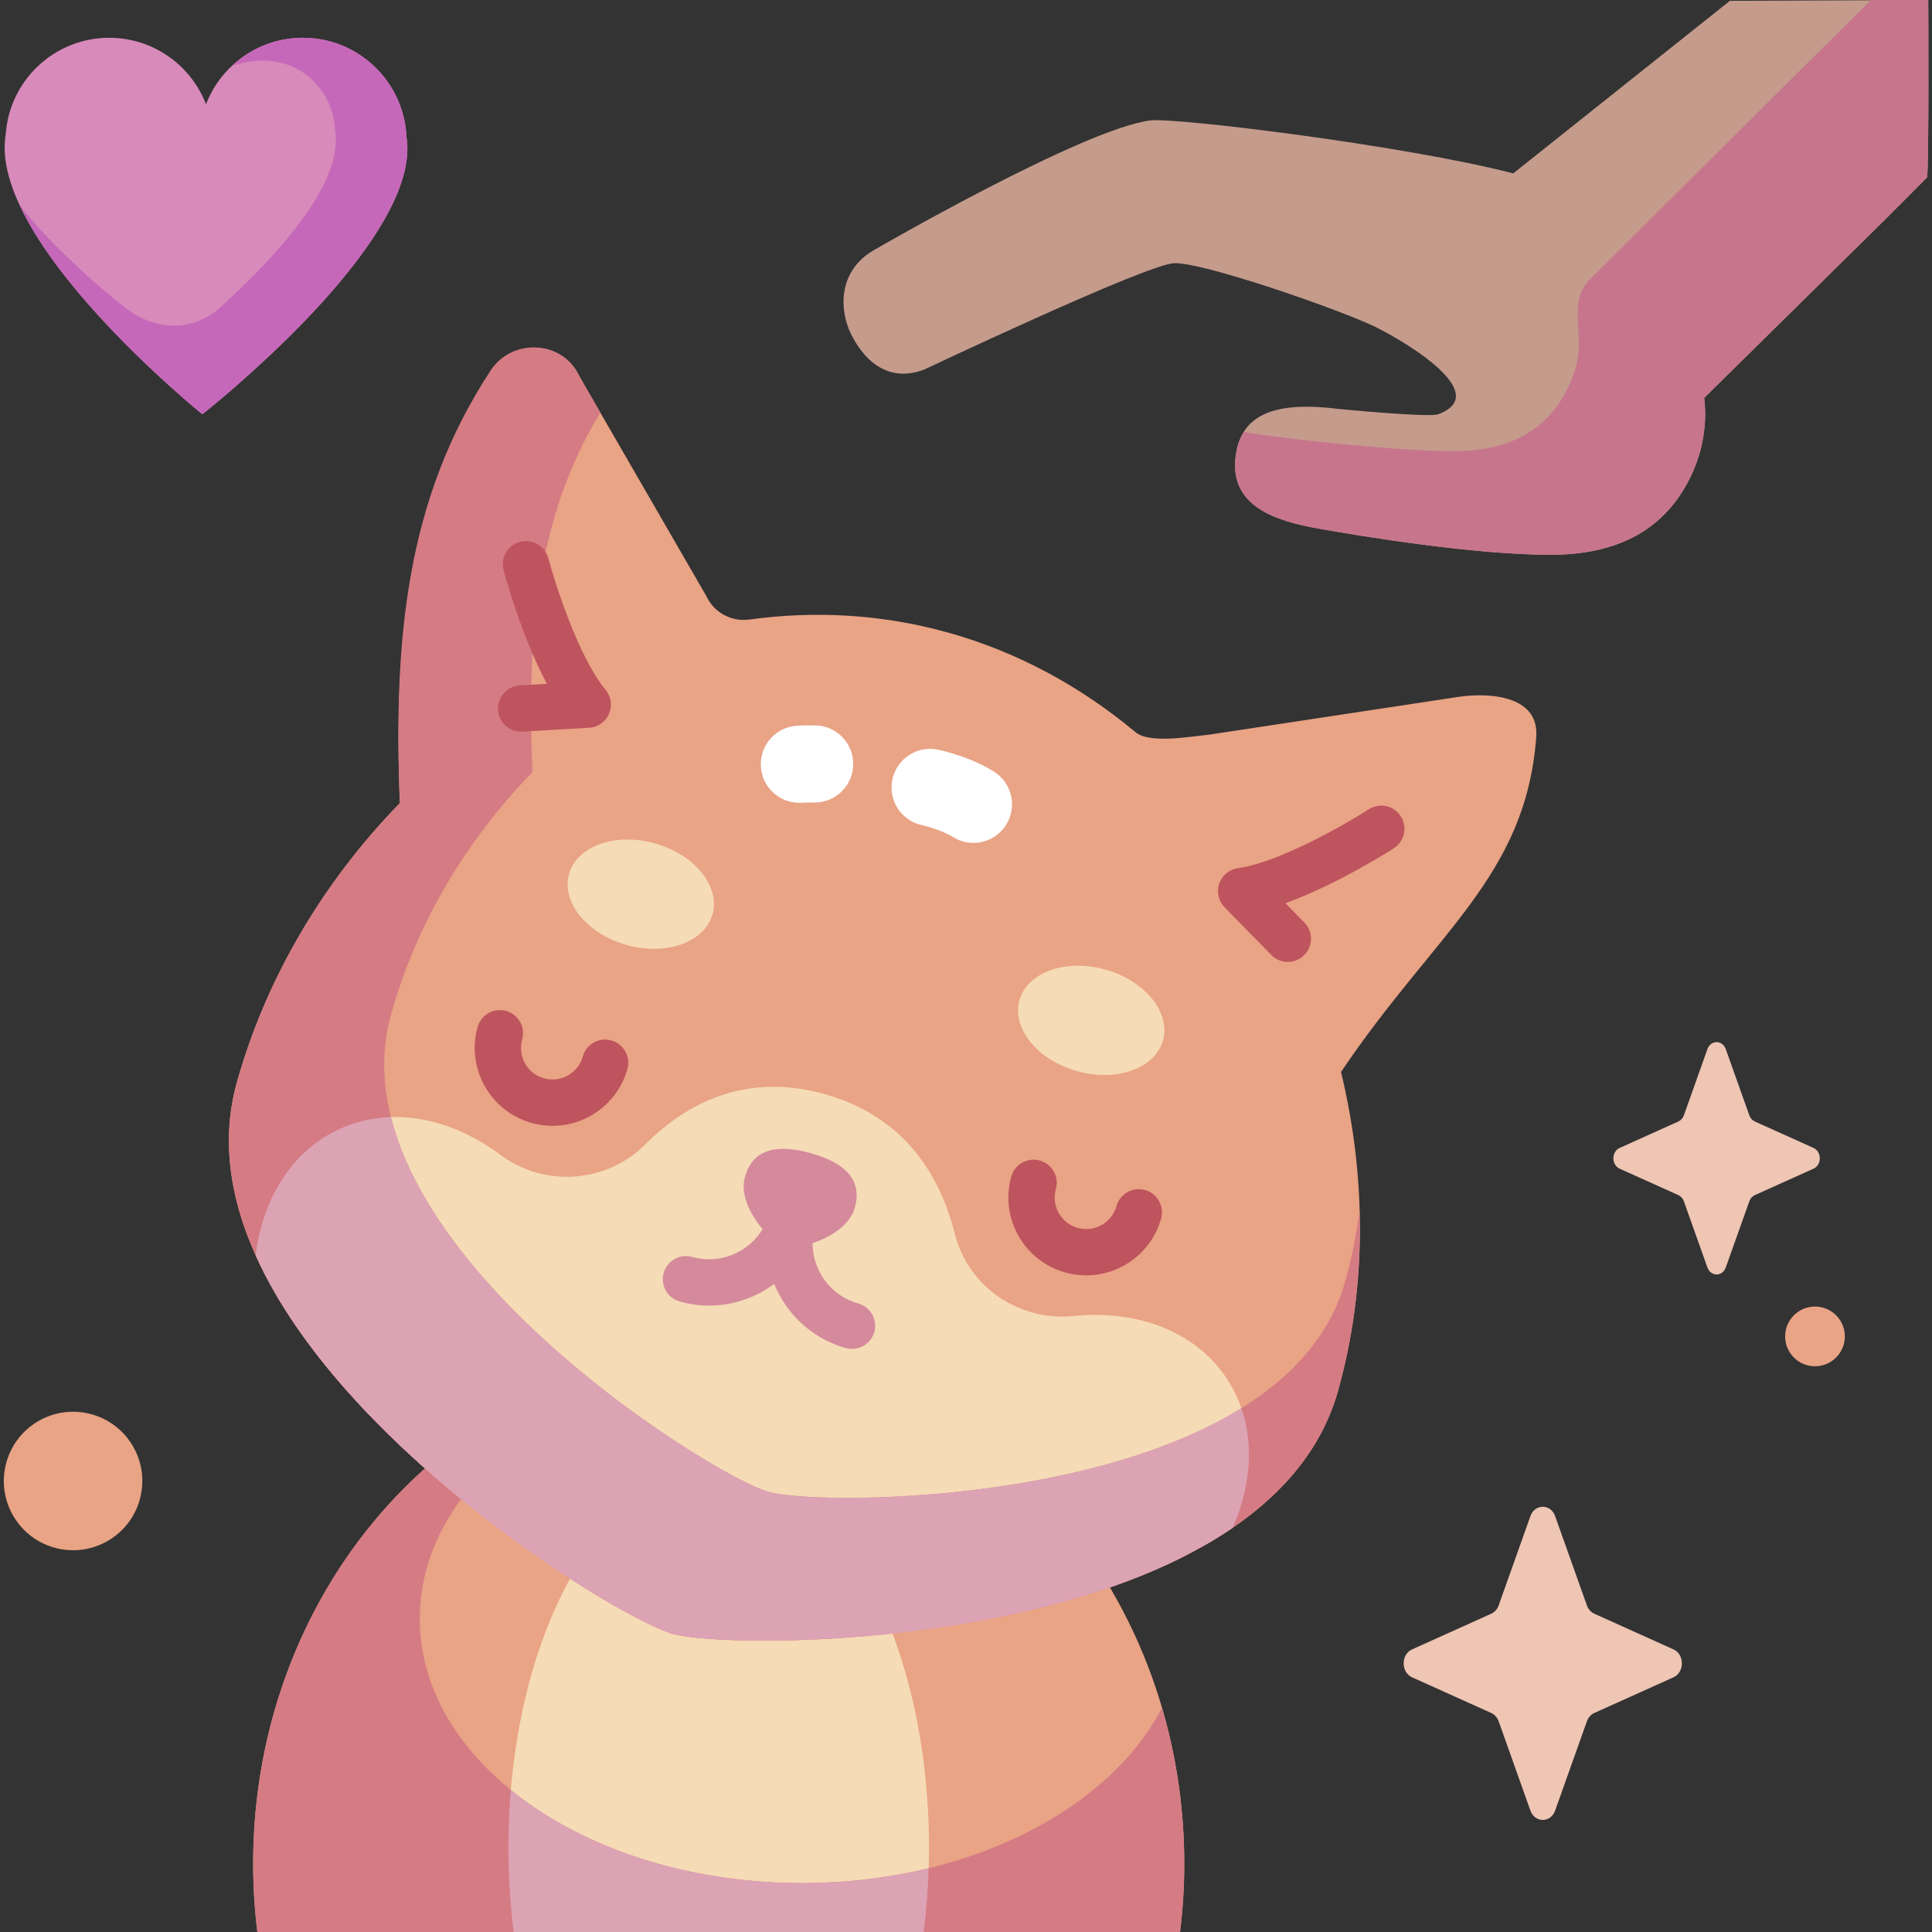 <svg id="Capa_1" enable-background="new 0 0 500.644 500.644" height="512" viewBox="0 0 500.644 500.644" width="512" xmlns="http://www.w3.org/2000/svg"><rect x="0" y="0" width="500.644" height="500.644" fill="#333333" stroke="none"/><g><path d="m66.691 500.643c-.709-5.787-1.097-11.685-1.097-17.684 0-72.907 54.015-132.01 120.645-132.01 66.631 0 120.645 59.103 120.645 132.01 0 5.999-.388 11.897-1.097 17.684z" fill="#e9a385"/><path d="m133.11 500.643c-.88-7.027-1.368-14.324-1.368-21.832 0-54.449 24.399-98.588 54.497-98.588s54.497 44.139 54.497 98.588c0 7.509-.488 14.805-1.368 21.832z" fill="#f5dbb6"/><path d="m66.691 500.643c-.709-5.787-1.097-11.685-1.097-17.684 0-72.907 54.015-132.01 120.645-132.01 3.419 0 6.803.164 10.15.469-49.313 3.925-87.613 32.882-87.613 68.042 0 37.838 44.348 68.511 99.055 68.511 43.001 0 79.588-18.956 93.282-45.441 3.743 12.743 5.772 26.326 5.772 40.43 0 5.999-.388 11.897-1.097 17.684h-239.097z" fill="#d57b84"/><path d="m239.368 500.644c.671-5.364 1.11-10.877 1.282-16.528-10.273 2.496-21.313 3.856-32.82 3.856-30.231 0-57.297-9.364-75.466-24.13-.411 4.884-.621 9.879-.621 14.971 0 7.508.488 14.805 1.368 21.832h106.257z" fill="#dca3b4"/><path d="m103.613 208.115c-1.703-42.924 2.254-78.983 24.021-112.111 5.585-8.501 18.325-7.584 22.578 1.655l32.82 56.798c1.967 4.272 6.499 6.724 11.158 6.084 16.964-2.33 34.39-1.415 51.592 3.406 18.111 5.076 34.394 14.039 48.467 25.786 3.639 3.038 14.144 1.135 18.867.667l64.824-9.822c9.167-1.31 20.896.183 20.15 10.334-2.669 36.343-26.329 50.758-50.591 86.874 6.573 27.12 6.737 55.845-.769 82.631-18.73 66.829-154.804 67.896-172.391 62.967-17.587-4.928-131.684-76.104-112.955-142.933 7.638-27.254 22.629-52.23 42.229-72.336z" fill="#e9a385"/><path d="m278.319 341.019c-14.249 1.436-27.429-7.49-30.921-21.379-3.708-14.749-12.753-30.246-33.7-36.117-20.64-5.784-35.986 2.501-46.504 13.039-10.044 10.063-26.131 11.204-37.519 2.692-13.007-9.723-28.67-12.776-41.919-6.592-12.21 5.699-19.698 18.018-21.506 32.604.045.101.092.202.138.302 1.429 3.151 3.045 6.274 4.826 9.363 26.755 46.389 90.36 84.875 103.126 88.452 12.488 3.5 84.716 3.968 132.254-19.979 4.272-2.259 6.702-3.645 6.702-3.645 2.104-1.233 4.146-2.521 6.115-3.868 5.907-13.32 5.85-27.613-1.567-38.748-8.153-12.24-23.25-17.764-39.525-16.124z" fill="#f5dbb6"/><g><path d="m281.461 330.489c-1.796 0-3.62-.242-5.433-.75-5.185-1.453-9.494-4.838-12.132-9.532-2.639-4.694-3.292-10.134-1.839-15.319.894-3.191 4.207-5.053 7.397-4.158 3.191.894 5.053 4.206 4.158 7.397-.588 2.099-.324 4.3.744 6.2 1.068 1.899 2.812 3.27 4.911 3.858 4.334 1.213 8.843-1.323 10.058-5.655.895-3.191 4.204-5.055 7.397-4.158 3.191.895 5.053 4.206 4.158 7.397-2.492 8.89-10.608 14.72-19.419 14.72z" fill="#be545e"/></g><g><path d="m143.201 291.738c-1.826 0-3.663-.251-5.47-.757-10.703-3-16.971-14.147-13.971-24.851.894-3.191 4.204-5.053 7.396-4.158 3.191.894 5.052 4.206 4.158 7.396-1.214 4.332 1.323 8.843 5.655 10.058 2.099.589 4.3.324 6.2-.745 1.9-1.068 3.27-2.811 3.858-4.91.894-3.191 4.209-5.054 7.396-4.159 3.191.894 5.053 4.206 4.159 7.396-1.453 5.185-4.838 9.494-9.532 12.133-3.058 1.721-6.434 2.597-9.849 2.597z" fill="#be545e"/></g><path d="m193.037 304.977c-2.203 7.861 7.281 17.391 10.245 18.222s16.019-2.384 18.222-10.244c2.203-7.861-3.533-11.92-11.393-14.123-7.861-2.204-14.871-1.716-17.074 6.145z" fill="#d58a9c"/><g><path d="m220.784 349.547c-.536 0-1.081-.072-1.622-.224-14.968-4.195-23.734-19.786-19.539-34.755.894-3.191 4.204-5.055 7.396-4.158 3.19.894 5.052 4.206 4.158 7.396-2.409 8.598 2.626 17.552 11.223 19.962 3.191.894 5.053 4.206 4.158 7.396-.742 2.65-3.151 4.383-5.774 4.383z" fill="#d58a9c"/></g><g><path d="m183.788 338.324c-2.554 0-5.124-.351-7.65-1.059-3.191-.894-5.053-4.206-4.158-7.396.894-3.191 4.206-5.054 7.396-4.158 4.165 1.167 8.535.642 12.305-1.477 3.77-2.12 6.489-5.581 7.657-9.746.894-3.191 4.205-5.052 7.396-4.158s5.053 4.206 4.158 7.396c-2.032 7.251-6.767 13.277-13.331 16.968-4.276 2.405-8.997 3.63-13.773 3.63z" fill="#d58a9c"/></g><ellipse cx="282.695" cy="264.393" fill="#f5dbb6" rx="13.662" ry="19.315" transform="matrix(.27 -.963 .963 .27 -48.174 465.256)"/><ellipse cx="165.993" cy="231.688" fill="#f5dbb6" rx="13.662" ry="19.315" transform="matrix(.27 -.963 .963 .27 -101.893 329.004)"/><g><path d="m333.717 249.258c-1.556 0-3.11-.601-4.285-1.8l-12.099-12.342c-1.586-1.618-2.125-3.99-1.395-6.134.73-2.145 2.606-3.695 4.85-4.008 10.767-1.504 28.113-11.521 33.889-15.253 2.783-1.799 6.498-1.001 8.296 1.78 1.799 2.782 1.003 6.495-1.778 8.295-.737.477-14.616 9.401-28.101 14.256l4.908 5.006c2.32 2.366 2.282 6.165-.084 8.485-1.169 1.144-2.686 1.715-4.201 1.715z" fill="#be545e"/></g><path d="m103.613 208.115c-1.703-42.924 1.756-78.983 23.523-112.111 5.585-8.501 18.694-7.852 22.948 1.387l5.472 9.517c-16.732 27.578-19.007 58.055-17.612 93.199-16.981 17.419-29.97 39.06-36.587 62.673-16.227 57.901 82.629 119.569 97.866 123.839s133.133 3.346 149.36-54.555c1.696-6.053 2.93-12.222 3.741-18.449.448 15.794-1.337 31.611-5.594 46.803-18.73 66.829-154.804 67.894-172.39 62.966-17.587-4.928-131.684-76.103-112.955-142.933 7.637-27.254 22.628-52.23 42.228-72.336z" fill="#d57b84"/><path d="m199.222 386.618c-12.898-3.615-85.725-48.376-97.933-97.148-4.657.142-9.214 1.177-13.533 3.193-12.21 5.699-19.698 18.018-21.506 32.604.045.101.092.202.138.302 1.429 3.151 3.045 6.274 4.826 9.363 26.755 46.389 90.36 84.875 103.126 88.452 12.488 3.5 84.716 3.968 132.254-19.979 4.272-2.259 6.702-3.645 6.702-3.645 2.104-1.233 4.146-2.521 6.115-3.868 4.608-10.39 5.589-21.364 2.277-30.978-40.554 25.184-110.932 24.937-122.466 21.704z" fill="#dca3b4"/><g><path d="m135.057 189.6c-3.154 0-5.799-2.462-5.984-5.652-.192-3.308 2.333-6.145 5.642-6.338l6.999-.407c-6.719-12.66-10.994-28.597-11.219-29.445-.849-3.203 1.059-6.486 4.261-7.336 3.197-.849 6.488 1.057 7.338 4.259 1.766 6.646 7.874 25.723 14.833 34.075 1.45 1.74 1.796 4.149.895 6.227-.901 2.079-2.895 3.472-5.157 3.604l-17.254 1.003c-.119.006-.237.01-.354.01z" fill="#be545e"/></g><path d="m489.183 56.201-47.59 46.928s1.572 9.013-2.862 19.03c-5.831 13.175-17.111 21.618-36.945 21.604s-48.2-4.692-59.89-6.74c-11.463-2.009-23.307-5.87-21.72-18.694 1.425-11.509 10.926-14.359 27.01-12.327 0 0 23.079 2.236 25.475 1.351 15.087-5.574-11.12-20.312-17.186-23.079-10.705-4.882-44.094-16.415-51.298-16.065s-64.783 27.602-64.783 27.602c-10.014 3.699-16.058-3.422-18.967-9.46s-3.349-16.197 6.108-21.587c0 0 54.099-31.371 71.579-33.561 6.456-.809 66.408 6.548 94.016 13.729l56.143-44.721 51.403-.211s.217 43.5-.314 45.965c-.01.05-10.143 10.2-10.179 10.236z" fill="#c59b8c"/><path d="m499.676 0-14.933.062-72.603 72.177c-6.096 6.061-1.553 13.759-3.593 22.11-.384 1.572-.925 3.238-1.678 4.94-4.755 10.744-13.954 17.629-30.129 17.618-14.635-.01-43.625-3.134-54.425-4.966-1.091 1.74-1.824 3.84-2.139 6.388-1.587 12.824 10.258 16.685 21.72 18.694 11.689 2.048 40.055 6.726 59.89 6.74s31.114-8.429 36.945-21.603c4.434-10.018 2.862-19.031 2.862-19.031l47.59-46.928c.036-.035 10.169-10.185 10.18-10.235.53-2.466.313-45.966.313-45.966z" fill="#c7758d"/><path d="m105.327 35.456c-.637-14.281-12.413-25.665-26.852-25.665-11.444 0-21.211 7.154-25.09 17.231-3.88-10.077-13.647-17.231-25.091-17.231-14.182 0-25.79 10.984-26.803 24.908-4.767 27.695 50.932 72.644 50.932 72.644s57.286-44.842 52.904-71.887z" fill="#d88aba"/><path d="m105.327 35.456c-.239-5.355-2.044-10.304-4.969-14.396-1.706-2.388-3.795-4.486-6.172-6.201-4.419-3.188-9.845-5.067-15.71-5.067-7.1 0-13.551 2.757-18.355 7.254 15.685-5.153 26.199 5.396 26.708 16.671 2.327 14.175-15.967 33.305-29.505 45.71-7.293 6.683-16.832 6.401-24.715.43-7.092-5.373-21.848-18.751-27.666-27.021.005.016.013.036.018.053 11.818 25.687 47.462 54.455 47.462 54.455 9.253-7.242 24.617-21.38 33.206-31.417 10.891-12.442 20.194-26.47 19.932-37.884-.02-.879-.097-1.742-.234-2.587z" fill="#c668b9"/><g><path d="m252.234 218.423c-1.81 0-3.642-.491-5.29-1.521-2.216-1.385-5.739-2.57-8.074-3.085-5.393-1.189-8.801-6.526-7.611-11.919 1.189-5.393 6.524-8.804 11.919-7.611 1.927.425 8.659 2.089 14.366 5.656 4.684 2.927 6.107 9.096 3.18 13.78-1.898 3.033-5.156 4.7-8.49 4.7z" fill="#fff"/></g><g><path d="m207.135 208.036c-5.267 0-9.678-4.118-9.975-9.442-.309-5.514 3.912-10.234 9.426-10.543 1.409-.079 2.933-.106 4.654-.082 5.522.076 9.938 4.614 9.862 10.136-.075 5.522-4.656 9.932-10.136 9.862-1.274-.018-2.311-.001-3.264.053-.19.01-.379.016-.567.016z" fill="#fff"/></g><path d="m402.995 392.9 8.214 23.098c.352.989 1.048 1.773 1.927 2.169l20.521 9.246c2.899 1.306 2.899 5.926 0 7.232l-20.521 9.246c-.879.396-1.575 1.18-1.927 2.168l-8.214 23.098c-1.16 3.263-5.265 3.263-6.425 0l-8.214-23.098c-.352-.989-1.048-1.773-1.927-2.168l-20.521-9.246c-2.899-1.306-2.899-5.926 0-7.232l20.521-9.246c.879-.396 1.575-1.18 1.927-2.169l8.214-23.098c1.16-3.263 5.264-3.263 6.425 0z" fill="#efc5b4"/><path d="m447.209 271.873 6.093 17.133c.261.734.777 1.315 1.429 1.609l15.222 6.858c2.151.969 2.151 4.395 0 5.364l-15.222 6.858c-.652.294-1.168.875-1.429 1.609l-6.093 17.133c-.861 2.421-3.905 2.421-4.766 0l-6.093-17.133c-.261-.734-.777-1.315-1.429-1.609l-15.222-6.858c-2.15-.969-2.15-4.395 0-5.364l15.222-6.858c.652-.294 1.168-.875 1.429-1.609l6.093-17.133c.86-2.421 3.905-2.421 4.766 0z" fill="#efc5b4"/><g fill="#e9a385"><ellipse cx="18.86" cy="383.597" rx="17.937" ry="17.937" transform="matrix(.232 -.973 .973 .232 -358.68 313.13)"/><circle cx="470.322" cy="346.307" r="7.737"/></g></g></svg>